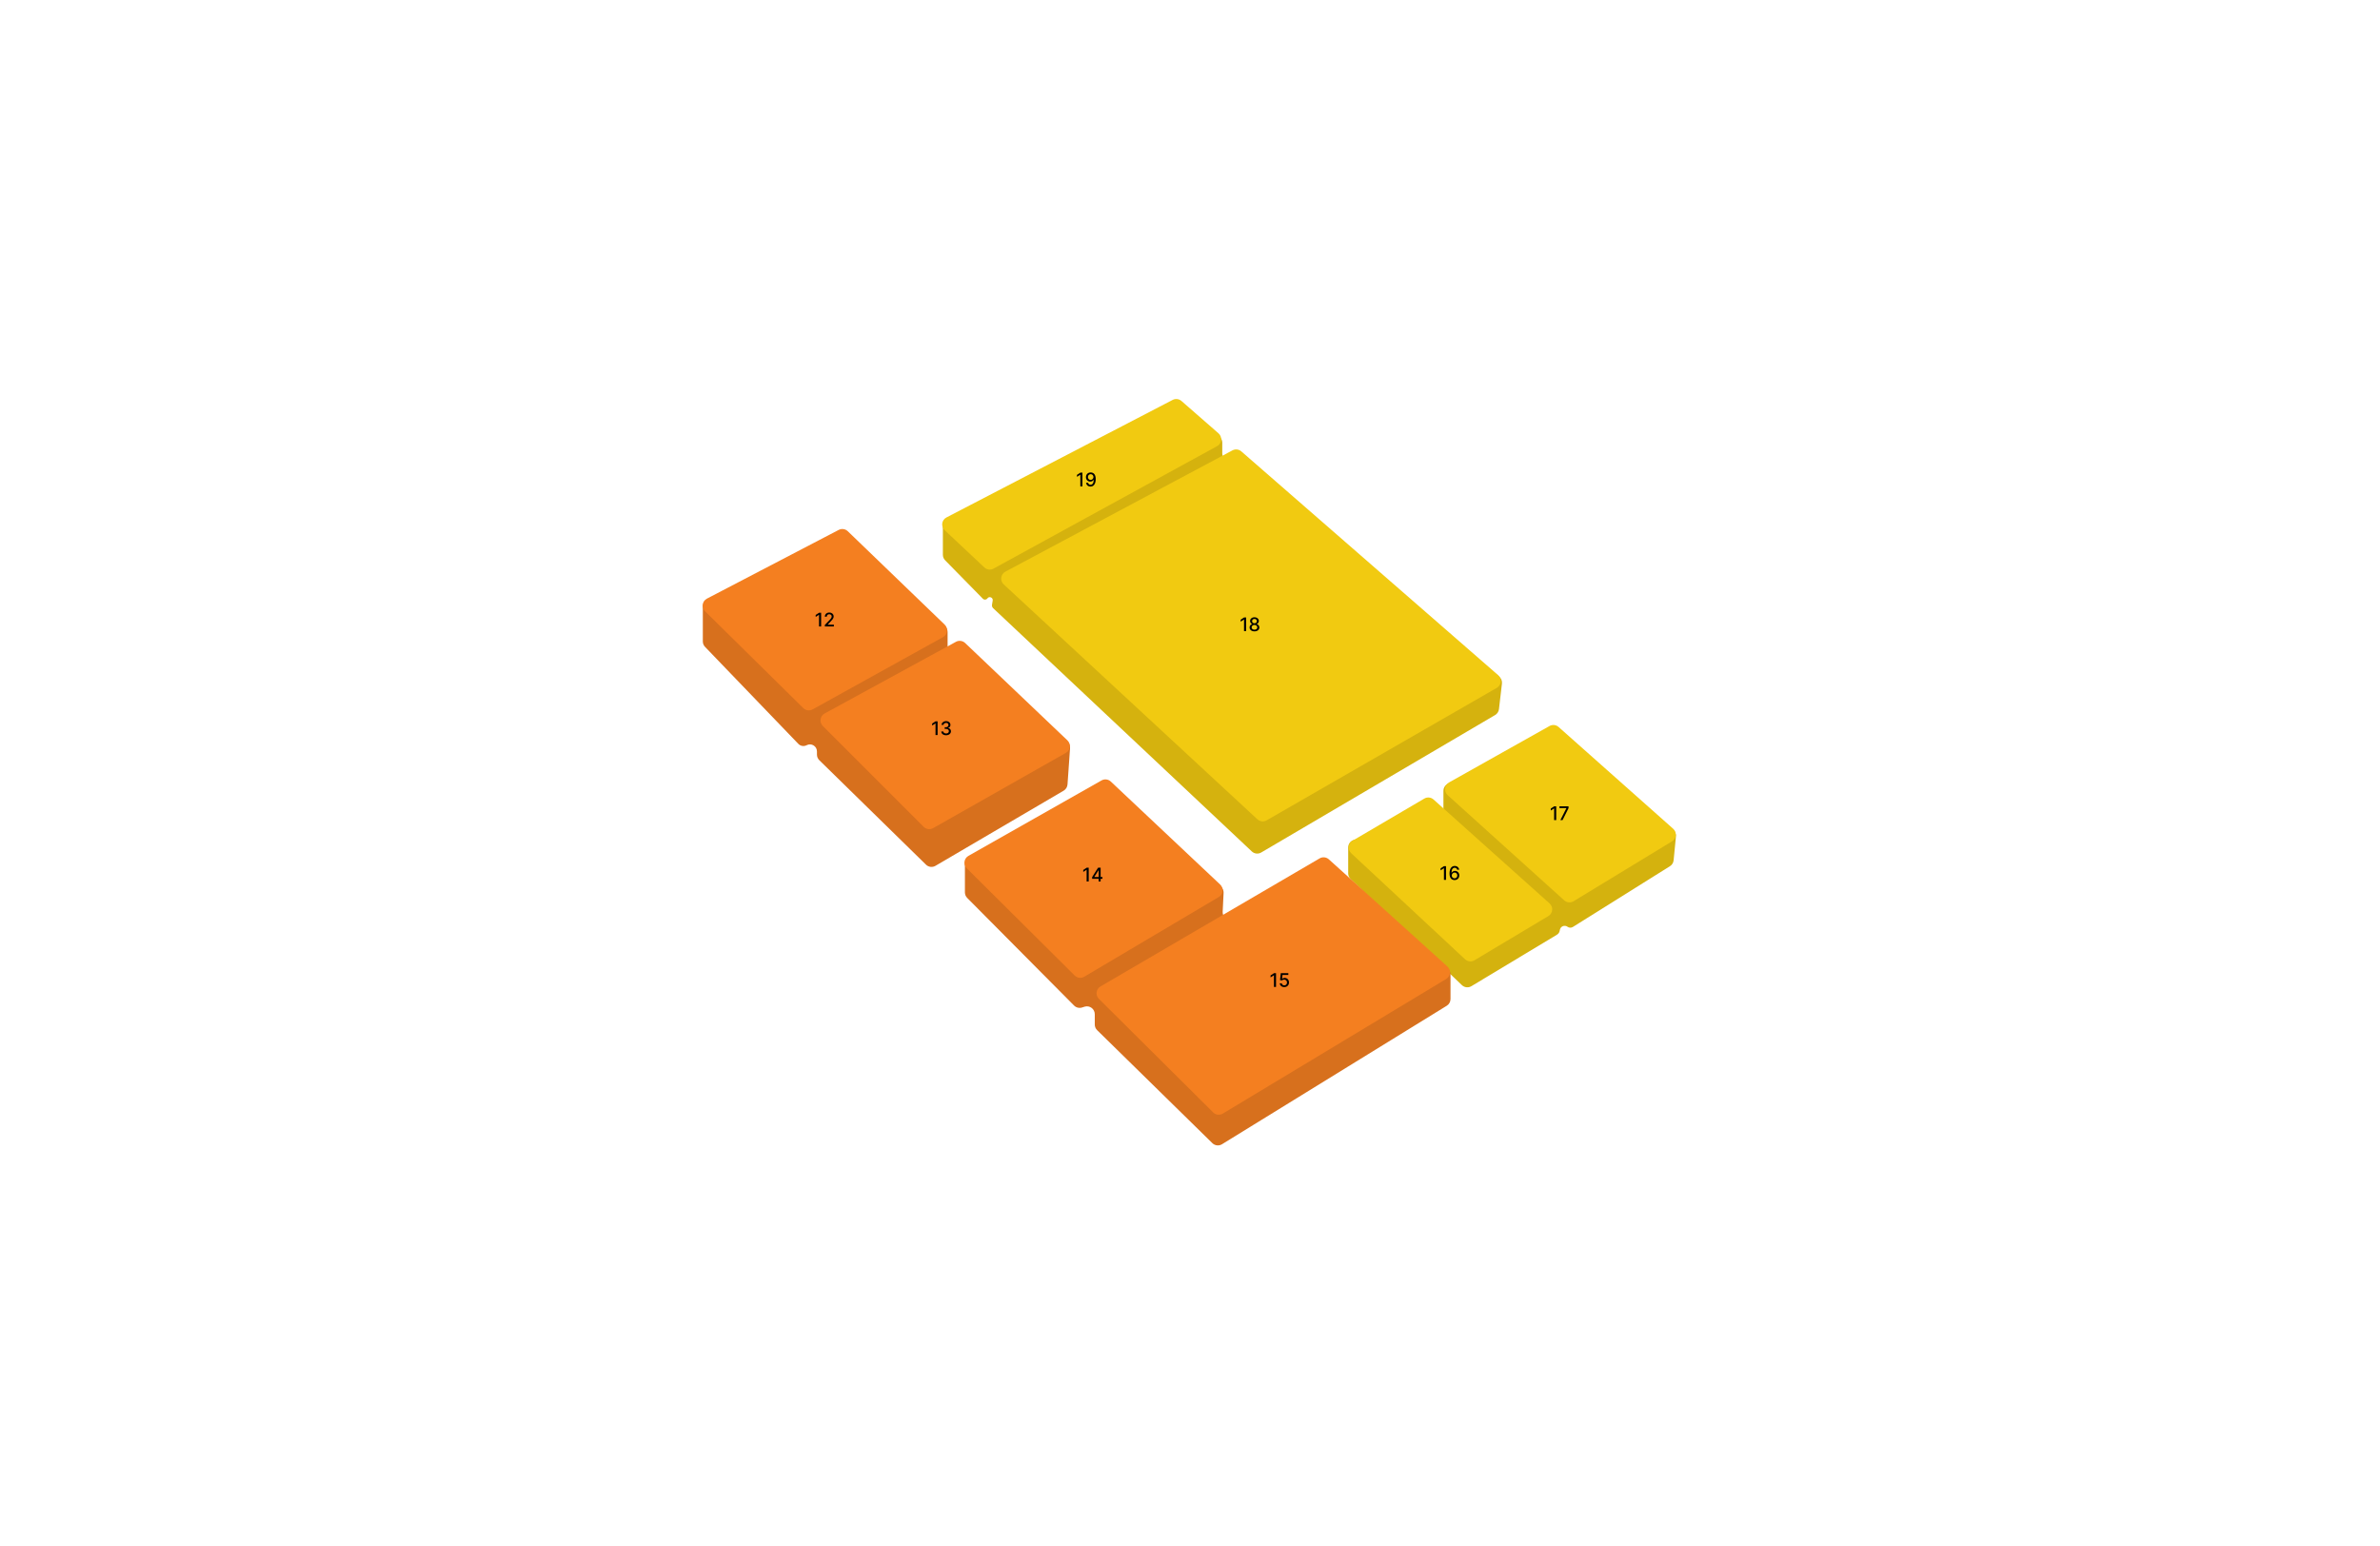 <svg width="1512" height="982" viewBox="0 0 1512 982" fill="none" xmlns="http://www.w3.org/2000/svg">
<g id="canv">
<path id="12shadow" d="M446.5 407.486V385.557C446.5 382.773 448.773 380.526 451.556 380.557L577.855 381.981C578.923 381.993 579.96 382.348 580.813 382.992L600.014 397.5C601.265 398.445 602 399.921 602 401.489V414.88C602 416.521 602.805 418.057 604.154 418.991L660.5 458L677.804 470.867C679.172 471.885 679.928 473.529 679.808 475.23L678.185 498.37C678.069 500.016 677.149 501.499 675.725 502.333L594.296 550.068C592.35 551.208 589.882 550.905 588.27 549.327L520.502 482.971C519.541 482.03 519 480.742 519 479.398V477.384C519 474.029 515.434 471.877 512.466 473.439C510.709 474.364 508.553 474.015 507.177 472.584L447.896 410.952C447 410.02 446.5 408.778 446.5 407.486Z" fill="#D7701D"/>
<path id="13" d="M523.863 453.299L607.299 407.748C609.206 406.706 611.568 407.016 613.142 408.514L678.117 470.353C680.548 472.666 680.055 476.67 677.135 478.324L592.81 526.123C590.854 527.232 588.399 526.899 586.809 525.309L522.723 461.223C520.363 458.863 520.934 454.898 523.863 453.299Z" fill="#F47F20"/>
<path id="13text" d="M595.651 458.273V467H594.33V459.594H594.278L592.19 460.957V459.696L594.368 458.273H595.651ZM601.05 467.119C600.464 467.119 599.942 467.018 599.482 466.817C599.024 466.615 598.662 466.335 598.395 465.977C598.131 465.616 597.989 465.199 597.969 464.724H599.307C599.324 464.983 599.411 465.207 599.567 465.398C599.726 465.585 599.933 465.73 600.189 465.832C600.445 465.935 600.729 465.986 601.041 465.986C601.385 465.986 601.689 465.926 601.953 465.807C602.22 465.687 602.429 465.521 602.58 465.308C602.73 465.092 602.805 464.844 602.805 464.562C602.805 464.27 602.73 464.013 602.58 463.791C602.432 463.567 602.214 463.391 601.928 463.263C601.643 463.135 601.3 463.071 600.896 463.071H600.159V461.997H600.896C601.22 461.997 601.504 461.939 601.749 461.822C601.996 461.706 602.189 461.544 602.328 461.337C602.467 461.126 602.537 460.881 602.537 460.599C602.537 460.33 602.476 460.095 602.354 459.896C602.234 459.695 602.064 459.537 601.842 459.423C601.624 459.31 601.365 459.253 601.067 459.253C600.783 459.253 600.517 459.305 600.27 459.411C600.026 459.513 599.827 459.661 599.673 459.854C599.52 460.044 599.438 460.273 599.426 460.54H598.152C598.166 460.068 598.305 459.653 598.57 459.295C598.837 458.937 599.189 458.658 599.626 458.456C600.064 458.254 600.55 458.153 601.084 458.153C601.643 458.153 602.126 458.263 602.533 458.482C602.942 458.697 603.257 458.986 603.479 459.347C603.703 459.707 603.814 460.102 603.811 460.531C603.814 461.02 603.678 461.435 603.402 461.776C603.129 462.116 602.766 462.345 602.311 462.462V462.53C602.891 462.618 603.339 462.848 603.658 463.22C603.979 463.592 604.138 464.054 604.135 464.605C604.138 465.085 604.004 465.516 603.734 465.896C603.467 466.277 603.102 466.577 602.639 466.795C602.176 467.011 601.646 467.119 601.05 467.119Z" fill="black"/>
<path id="12" d="M449.087 380.325L532.809 336.664C534.715 335.67 537.043 336.005 538.591 337.497L600.13 396.806C602.551 399.139 602.025 403.149 599.084 404.779L516.271 450.687C514.331 451.762 511.916 451.431 510.337 449.875L447.889 388.32C445.474 385.938 446.08 381.894 449.087 380.325Z" fill="#F47F20"/>
<path id="12text" d="M521.651 389.273V398H520.33V390.594H520.278L518.19 391.957V390.696L520.368 389.273H521.651ZM524.011 398V397.045L526.964 393.986C527.28 393.653 527.54 393.362 527.744 393.112C527.952 392.859 528.107 392.619 528.209 392.392C528.311 392.165 528.362 391.923 528.362 391.668C528.362 391.378 528.294 391.128 528.158 390.918C528.021 390.705 527.835 390.541 527.599 390.428C527.364 390.311 527.098 390.253 526.803 390.253C526.49 390.253 526.217 390.317 525.984 390.445C525.751 390.572 525.572 390.753 525.447 390.986C525.322 391.219 525.26 391.491 525.26 391.804H524.003C524.003 391.273 524.125 390.808 524.369 390.411C524.614 390.013 524.949 389.705 525.375 389.486C525.801 389.264 526.286 389.153 526.828 389.153C527.376 389.153 527.859 389.263 528.277 389.482C528.697 389.697 529.026 389.993 529.261 390.368C529.497 390.74 529.615 391.161 529.615 391.629C529.615 391.953 529.554 392.27 529.432 392.58C529.313 392.889 529.104 393.234 528.805 393.615C528.507 393.993 528.092 394.452 527.561 394.991L525.827 396.807V396.871H529.756V398H524.011Z" fill="black"/>
<path id="16shadow" d="M856.5 554.859V538.412C856.5 536.114 858.066 534.112 860.297 533.559L913.203 520.441C915.434 519.888 917 517.886 917 515.588V502.428C917 499.329 919.789 496.977 922.843 497.499L1050.45 519.321C1051.14 519.439 1051.8 519.701 1052.38 520.089L1062.51 526.837C1064.04 527.861 1064.89 529.647 1064.71 531.483L1063.24 546.552C1063.09 548.096 1062.23 549.482 1060.92 550.305L999.259 588.899C998.196 589.564 996.836 589.517 995.822 588.779C994.024 587.472 991.476 588.447 991.01 590.62L990.83 591.461C990.619 592.443 990.012 593.294 989.151 593.812L934.768 626.534C932.838 627.695 930.37 627.423 928.74 625.869L858.05 558.478C857.06 557.534 856.5 556.226 856.5 554.859Z" fill="#D4B20E"/>
<path id="16" d="M859.287 534.102L904.852 507.348C906.727 506.247 909.099 506.485 910.719 507.936L984.443 573.97C986.953 576.218 986.565 580.255 983.674 581.985L936.725 610.071C934.814 611.214 932.379 610.956 930.75 609.439L858.411 542.073C855.962 539.793 856.401 535.797 859.287 534.102Z" fill="#F1CA11"/>
<path id="16text" d="M918.651 550.273V559H917.33V551.594H917.278L915.19 552.957V551.696L917.368 550.273H918.651ZM924.058 559.119C923.669 559.114 923.286 559.043 922.908 558.906C922.533 558.77 922.192 558.543 921.885 558.224C921.578 557.906 921.332 557.479 921.148 556.942C920.966 556.405 920.875 555.734 920.875 554.93C920.875 554.169 920.95 553.493 921.101 552.902C921.254 552.311 921.474 551.812 921.761 551.406C922.048 550.997 922.395 550.686 922.801 550.473C923.207 550.26 923.663 550.153 924.169 550.153C924.689 550.153 925.151 550.256 925.554 550.46C925.957 550.665 926.284 550.947 926.534 551.308C926.787 551.669 926.947 552.08 927.016 552.54H925.716C925.628 552.176 925.453 551.879 925.192 551.649C924.93 551.419 924.589 551.304 924.169 551.304C923.53 551.304 923.031 551.582 922.673 552.139C922.318 552.696 922.139 553.47 922.136 554.462H922.2C922.351 554.214 922.536 554.004 922.754 553.831C922.976 553.655 923.223 553.52 923.496 553.426C923.771 553.33 924.061 553.281 924.365 553.281C924.871 553.281 925.328 553.405 925.737 553.652C926.149 553.896 926.477 554.234 926.722 554.666C926.966 555.098 927.088 555.592 927.088 556.149C927.088 556.706 926.962 557.21 926.709 557.662C926.459 558.114 926.107 558.472 925.652 558.736C925.197 558.997 924.666 559.125 924.058 559.119ZM924.054 558.011C924.389 558.011 924.689 557.929 924.953 557.764C925.217 557.599 925.426 557.378 925.58 557.099C925.733 556.821 925.81 556.51 925.81 556.166C925.81 555.831 925.734 555.526 925.584 555.25C925.436 554.974 925.232 554.756 924.97 554.594C924.712 554.432 924.416 554.351 924.084 554.351C923.831 554.351 923.597 554.399 923.381 554.496C923.168 554.592 922.98 554.726 922.818 554.896C922.656 555.067 922.528 555.263 922.435 555.484C922.344 555.703 922.298 555.935 922.298 556.179C922.298 556.506 922.374 556.808 922.524 557.087C922.678 557.365 922.886 557.589 923.151 557.76C923.418 557.928 923.719 558.011 924.054 558.011Z" fill="black"/>
<path id="17" d="M920.569 497.092L984.394 461.244C986.253 460.2 988.569 460.45 990.163 461.865L1062.94 526.507C1065.46 528.74 1065.09 532.769 1062.22 534.517L999.683 572.564C997.794 573.713 995.375 573.485 993.734 572.004L919.667 505.163C917.129 502.872 917.587 498.766 920.569 497.092Z" fill="#F1CA11"/>
<path id="17text" d="M988.651 512.273V521H987.33V513.594H987.278L985.19 514.957V513.696L987.368 512.273H988.651ZM991.305 521L995.115 513.466V513.402H990.709V512.273H996.479V513.44L992.682 521H991.305Z" fill="black"/>
<path id="14shadow" d="M613 566.939V549.226C613 546.378 615.376 544.105 618.221 544.231L747.473 549.955C748.151 549.985 748.815 550.152 749.426 550.447L774.518 562.561C776.326 563.433 777.436 565.302 777.339 567.307L776.756 579.256C776.617 582.11 778.893 584.5 781.75 584.5H876.844C877.919 584.5 878.966 584.847 879.829 585.489L919.485 615.001C920.753 615.944 921.5 617.431 921.5 619.012V634.708C921.5 636.443 920.6 638.054 919.123 638.965L776.331 726.948C774.374 728.153 771.848 727.87 770.207 726.261L696.999 654.47C696.04 653.53 695.5 652.243 695.5 650.9V644.338C695.5 640.954 692.209 638.547 688.984 639.573L687.411 640.074C685.624 640.642 683.669 640.163 682.347 638.832L614.452 570.462C613.522 569.526 613 568.259 613 566.939Z" fill="#D7701D"/>
<path id="15" d="M838.34 545.347L699.113 626.719C696.279 628.376 695.783 632.269 698.112 634.583L770.734 706.752C772.36 708.367 774.876 708.671 776.84 707.487L918.731 621.977C921.604 620.245 921.991 616.233 919.503 613.984L844.215 545.954C842.599 544.493 840.222 544.247 838.34 545.347Z" fill="#F47F20"/>
<path id="15text" d="M810.651 618.273V627H809.33V619.594H809.278L807.19 620.957V619.696L809.368 618.273H810.651ZM815.892 627.119C815.358 627.119 814.878 627.017 814.452 626.812C814.028 626.605 813.69 626.321 813.438 625.96C813.185 625.599 813.05 625.188 813.033 624.724H814.311C814.342 625.099 814.509 625.408 814.81 625.649C815.111 625.891 815.472 626.011 815.892 626.011C816.227 626.011 816.524 625.935 816.783 625.781C817.044 625.625 817.249 625.411 817.396 625.138C817.547 624.865 817.622 624.554 817.622 624.205C817.622 623.849 817.545 623.533 817.392 623.254C817.239 622.976 817.027 622.757 816.757 622.598C816.49 622.439 816.183 622.358 815.837 622.355C815.572 622.355 815.307 622.401 815.04 622.491C814.773 622.582 814.557 622.702 814.392 622.849L813.186 622.67L813.676 618.273H818.474V619.402H814.771L814.494 621.844H814.545C814.716 621.679 814.942 621.541 815.223 621.43C815.507 621.32 815.811 621.264 816.135 621.264C816.666 621.264 817.139 621.391 817.554 621.643C817.972 621.896 818.3 622.241 818.538 622.679C818.78 623.114 818.899 623.614 818.896 624.179C818.899 624.744 818.771 625.249 818.513 625.692C818.257 626.135 817.902 626.484 817.447 626.74C816.996 626.993 816.477 627.119 815.892 627.119Z" fill="black"/>
<path id="14" d="M615.235 543.749L699.792 495.819C701.699 494.737 704.089 495.025 705.685 496.528L775.163 561.945C777.585 564.226 777.146 568.191 774.284 569.887L688.828 620.528C686.868 621.689 684.371 621.379 682.755 619.773L614.177 551.646C611.828 549.313 612.355 545.382 615.235 543.749Z" fill="#F47F20"/>
<path id="14text" d="M691.651 551.273V560H690.33V552.594H690.278L688.19 553.957V552.696L690.368 551.273H691.651ZM693.828 558.295V557.23L697.599 551.273H698.439V552.841H697.906L695.209 557.111V557.179H700.378V558.295H693.828ZM697.966 560V557.972L697.974 557.486V551.273H699.223V560H697.966Z" fill="black"/>
<path id="18shadow" d="M599 352.456V334.042C599 331.92 600.34 330.029 602.342 329.325L762.136 273.155C763.334 272.734 764.646 272.784 765.808 273.296L773.514 276.686C775.328 277.485 776.5 279.28 776.5 281.263V288.082C776.5 289.609 777.198 291.053 778.395 292.001L952.316 429.77C953.674 430.846 954.378 432.547 954.178 434.267L952.287 450.528C952.106 452.085 951.206 453.467 949.854 454.261L801.23 541.602C799.315 542.727 796.889 542.455 795.271 540.933L630.964 386.407C630.362 385.84 630.082 385.01 630.218 384.194L630.657 381.556C630.984 379.598 628.435 378.551 627.29 380.172C626.618 381.124 625.249 381.235 624.433 380.404L600.432 355.959C599.514 355.024 599 353.766 599 352.456Z" fill="#D5B20E"/>
<path id="18" d="M638.693 363.192L782.959 286.125C784.79 285.147 787.035 285.401 788.6 286.765L951.714 428.894C954.303 431.15 953.9 435.284 950.924 436.997L804.69 521.164C802.793 522.256 800.405 521.986 798.799 520.499L637.652 371.271C635.13 368.935 635.662 364.811 638.693 363.192Z" fill="#F1CA11"/>
<path id="18text" d="M791.651 392.273V401H790.33V393.594H790.278L788.19 394.957V393.696L790.368 392.273H791.651ZM796.96 401.119C796.349 401.119 795.81 401.014 795.341 400.804C794.875 400.594 794.51 400.304 794.246 399.935C793.982 399.565 793.851 399.145 793.854 398.673C793.851 398.304 793.926 397.964 794.08 397.655C794.236 397.342 794.447 397.082 794.714 396.875C794.982 396.665 795.28 396.531 795.609 396.474V396.423C795.175 396.318 794.827 396.085 794.565 395.724C794.304 395.364 794.175 394.949 794.178 394.48C794.175 394.034 794.293 393.636 794.531 393.287C794.773 392.935 795.104 392.658 795.524 392.456C795.945 392.254 796.423 392.153 796.96 392.153C797.491 392.153 797.966 392.256 798.384 392.46C798.804 392.662 799.135 392.939 799.376 393.291C799.618 393.641 799.74 394.037 799.743 394.48C799.74 394.949 799.607 395.364 799.342 395.724C799.078 396.085 798.734 396.318 798.311 396.423V396.474C798.638 396.531 798.932 396.665 799.193 396.875C799.457 397.082 799.668 397.342 799.824 397.655C799.983 397.964 800.064 398.304 800.067 398.673C800.064 399.145 799.93 399.565 799.666 399.935C799.402 400.304 799.036 400.594 798.567 400.804C798.101 401.014 797.565 401.119 796.96 401.119ZM796.96 400.041C797.321 400.041 797.634 399.982 797.898 399.862C798.162 399.74 798.366 399.571 798.511 399.355C798.656 399.136 798.73 398.881 798.733 398.588C798.73 398.284 798.651 398.016 798.494 397.783C798.341 397.55 798.132 397.366 797.868 397.233C797.604 397.099 797.301 397.033 796.96 397.033C796.616 397.033 796.311 397.099 796.044 397.233C795.777 397.366 795.567 397.55 795.413 397.783C795.26 398.016 795.185 398.284 795.188 398.588C795.185 398.881 795.254 399.136 795.396 399.355C795.541 399.571 795.747 399.74 796.014 399.862C796.281 399.982 796.597 400.041 796.96 400.041ZM796.96 395.98C797.25 395.98 797.507 395.922 797.732 395.805C797.956 395.689 798.132 395.527 798.26 395.32C798.391 395.112 798.457 394.869 798.46 394.591C798.457 394.318 798.392 394.08 798.264 393.875C798.139 393.67 797.964 393.513 797.74 393.402C797.516 393.288 797.256 393.232 796.96 393.232C796.659 393.232 796.395 393.288 796.168 393.402C795.943 393.513 795.768 393.67 795.643 393.875C795.518 394.08 795.457 394.318 795.46 394.591C795.457 394.869 795.52 395.112 795.648 395.32C795.776 395.527 795.952 395.689 796.176 395.805C796.403 395.922 796.665 395.98 796.96 395.98Z" fill="black"/>
<path id="19" d="M601.259 328.748L744.975 254.072C746.8 253.124 749.019 253.39 750.568 254.742L774.105 275.29C776.723 277.576 776.267 281.771 773.219 283.441L631.182 361.257C629.284 362.297 626.933 361.998 625.356 360.516L600.141 336.829C597.629 334.47 598.201 330.337 601.259 328.748Z" fill="#F1CA11"/>
<path id="19text" d="M687.651 300.273V309H686.33V301.594H686.278L684.19 302.957V301.696L686.368 300.273H687.651ZM692.913 300.153C693.303 300.156 693.686 300.227 694.064 300.366C694.442 300.506 694.783 300.733 695.087 301.048C695.393 301.364 695.638 301.79 695.82 302.327C696.004 302.861 696.098 303.526 696.101 304.321C696.101 305.085 696.024 305.766 695.871 306.362C695.717 306.956 695.497 307.457 695.21 307.866C694.926 308.276 694.581 308.587 694.175 308.8C693.768 309.013 693.311 309.119 692.803 309.119C692.283 309.119 691.821 309.017 691.418 308.812C691.014 308.608 690.686 308.325 690.433 307.964C690.18 307.601 690.023 307.183 689.96 306.712H691.26C691.345 307.087 691.518 307.391 691.78 307.624C692.044 307.854 692.385 307.969 692.803 307.969C693.442 307.969 693.94 307.69 694.298 307.134C694.656 306.574 694.837 305.793 694.839 304.79H694.771C694.624 305.034 694.439 305.244 694.217 305.42C693.999 305.597 693.753 305.733 693.48 305.83C693.207 305.926 692.916 305.974 692.607 305.974C692.104 305.974 691.646 305.851 691.234 305.604C690.822 305.357 690.494 305.017 690.25 304.585C690.006 304.153 689.884 303.661 689.884 303.107C689.884 302.555 690.009 302.055 690.259 301.607C690.511 301.158 690.864 300.803 691.315 300.541C691.77 300.277 692.303 300.148 692.913 300.153ZM692.918 301.261C692.585 301.261 692.286 301.344 692.018 301.509C691.754 301.67 691.545 301.891 691.392 302.169C691.239 302.445 691.162 302.751 691.162 303.089C691.162 303.428 691.236 303.734 691.384 304.01C691.534 304.283 691.739 304.5 691.997 304.662C692.259 304.821 692.557 304.901 692.892 304.901C693.142 304.901 693.375 304.852 693.591 304.756C693.807 304.659 693.996 304.526 694.158 304.355C694.32 304.182 694.446 303.986 694.537 303.767C694.628 303.548 694.673 303.318 694.673 303.077C694.673 302.756 694.597 302.457 694.443 302.182C694.293 301.906 694.085 301.685 693.821 301.517C693.557 301.347 693.256 301.261 692.918 301.261Z" fill="black"/>
</g>
</svg>
